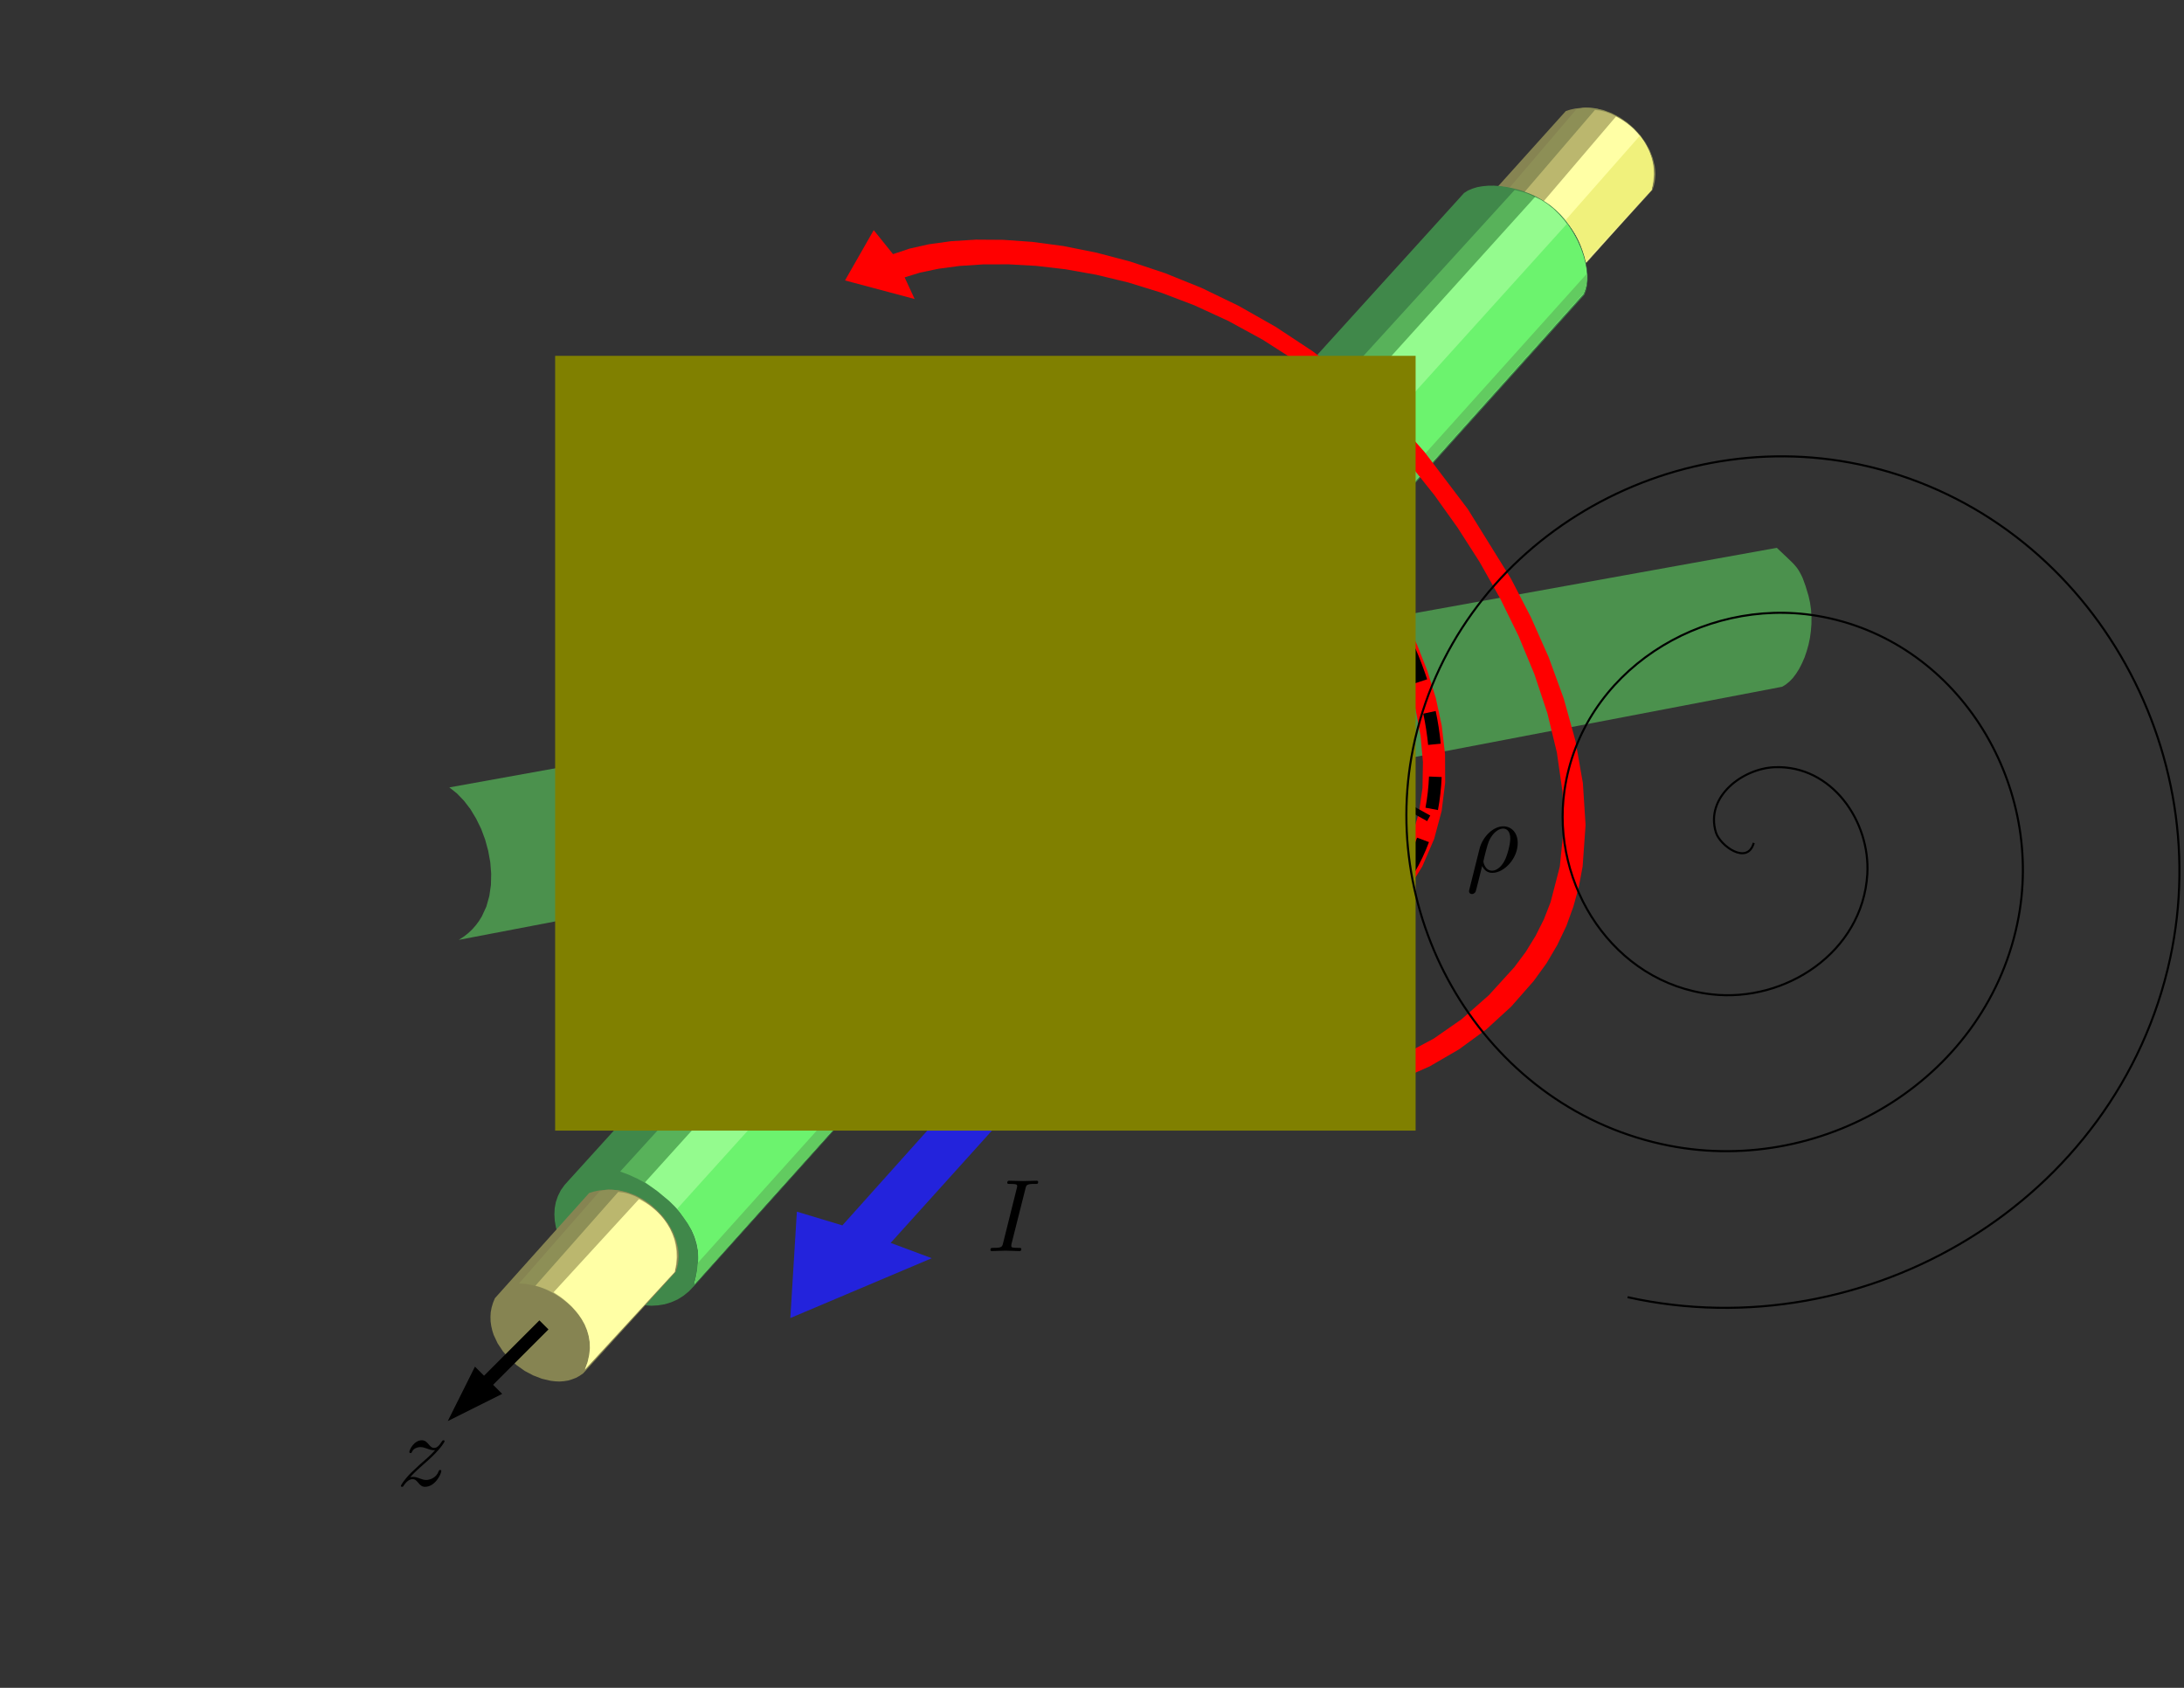 <?xml version="1.0" encoding="UTF-8" standalone="no"?>
<!-- Created with Inkscape (http://www.inkscape.org/) -->

<svg
   xmlns:ns0="http://www.iki.fi/pav/software/textext/"
   xmlns:dc="http://purl.org/dc/elements/1.1/"
   xmlns:cc="http://creativecommons.org/ns#"
   xmlns:rdf="http://www.w3.org/1999/02/22-rdf-syntax-ns#"
   xmlns:svg="http://www.w3.org/2000/svg"
   xmlns="http://www.w3.org/2000/svg"
   xmlns:sodipodi="http://sodipodi.sourceforge.net/DTD/sodipodi-0.dtd"
   xmlns:inkscape="http://www.inkscape.org/namespaces/inkscape"
   width="792pt"
   height="612pt"
   id="svg3903"
   version="1.1"
   inkscape:version="0.91 r"
   sodipodi:docname="fig-B-conductor-recto-01.svg">
  <rect width="100%" height="100%" fill="#333333" stroke="none"/>
  <sodipodi:namedview
     inkscape:document-units="in"
     pagecolor="#ffffff"
     bordercolor="#666666"
     borderopacity="1.0"
     inkscape:pageopacity="0.0"
     inkscape:pageshadow="2"
     inkscape:zoom="0.81960784"
     inkscape:cx="671.56682"
     inkscape:cy="382.5"
     inkscape:current-layer="layer1"
     id="namedview3907"
     showgrid="false"
     inkscape:window-width="1024"
     inkscape:window-height="716"
     inkscape:window-x="0"
     inkscape:window-y="0"
     inkscape:window-maximized="1" />
  <defs
     id="defs3905" />
  <g
     id="layer1"
     inkscape:groupmode="layer"
     inkscape:label="Layer 1">
    <g
       transform="matrix(0.031,0,0,0.031,46.002,45.333)"
       class="Group"
       id="g130"
       style="visibility:visible">
      <g
         class="Group"
         id="g132">
        <g
           class="Group"
           id="g134">
          <g
             class="Drawing"
             id="g136">
            <g
               id="g138">
              <g
                 style="fill:#ff0000;stroke:none"
                 id="g140">
                <path
                   inkscape:connector-curvature="0"
                   d="m 10474,10681 308,-70 196,296 289,412 323,421 154,181 141,141 -189,210 -162,-155 -165,-182 -164,-201 -160,-215 -571,-838 z"
                   id="path142" />
              </g>
              <g
                 style="fill:none;stroke:none"
                 id="g144">
                <rect
                   x="10474"
                   y="10611"
                   width="1413"
                   height="1662"
                   id="rect146" />
              </g>
            </g>
          </g>
        </g>
      </g>
    </g>
    <g
       transform="matrix(0.031,0,0,0.031,46.002,45.333)"
       class="Group"
       id="g148"
       style="visibility:visible">
      <g
         class="Group"
         id="g150">
        <g
           class="Group"
           id="g152">
          <g
             class="Drawing"
             id="g154">
            <g
               id="g156">
              <g
                 style="fill:#ff0000;stroke:none"
                 id="g158">
                <path
                   inkscape:connector-curvature="0"
                   d="m 12262,10167 308,-70 151,224 178,245 174,220 78,87 66,65 -189,210 -82,-75 -84,-87 -88,-101 -90,-115 -198,-272 -224,-331 z"
                   id="path160" />
              </g>
              <g
                 style="fill:none;stroke:none"
                 id="g162">
                <rect
                   x="12262"
                   y="10097"
                   width="956"
                   height="1052"
                   id="rect164" />
              </g>
            </g>
          </g>
        </g>
      </g>
    </g>
    <g
       transform="matrix(0.031,0,0,0.031,46.002,45.333)"
       class="Group"
       id="g166"
       style="visibility:visible">
      <g
         class="Group"
         id="g168">
        <g
           class="Group"
           id="g170">
          <g
             class="Drawing"
             id="g172">
            <g
               id="g174">
              <g
                 style="fill:#2323dc;stroke:none"
                 id="g176">
                <path
                   inkscape:connector-curvature="0"
                   d="m 14160,14852 -2505,2796 -710,-214 -102,1659 2206,-933 -641,-239 2513,-2786 -761,-283 z"
                   id="path178" />
              </g>
              <g
                 style="fill:none;stroke:none"
                 id="g180">
                <rect
                   x="10843"
                   y="14852"
                   width="4079"
                   height="4242"
                   id="rect182" />
              </g>
            </g>
          </g>
        </g>
      </g>
    </g>
    <g
       transform="matrix(0.031,0,0,0.031,46.002,45.333)"
       class="Group"
       id="g184"
       style="visibility:visible">
      <g
         class="Group"
         id="g186">
        <g
           class="Group"
           id="g188">
          <g
             class="Drawing"
             id="g190">
            <g
               id="g192">
              <g
                 style="fill:#868452;stroke:none"
                 id="g194">
                <path
                   inkscape:connector-curvature="0"
                   d="m 22939,269 -1056,1173 121,18 120,26 117,34 115,43 111,51 106,58 102,66 96,74 89,79 83,88 74,93 66,101 58,106 47,114 38,119 25,125 1039,-1137 20,-59 14,-62 8,-62 4,-62 -3,-64 -8,-64 -30,-125 -49,-125 -66,-119 -81,-112 -94,-104 -107,-93 -118,-81 -126,-66 -134,-49 -140,-29 -145,-9 -148,15 -74,16 -74,23 z"
                   id="path196" />
              </g>
              <g
                 style="fill:none;stroke:none"
                 id="g198">
                <rect
                   x="21883"
                   y="215"
                   width="2454"
                   height="2423"
                   id="rect200" />
              </g>
            </g>
          </g>
        </g>
      </g>
    </g>
    <g
       transform="matrix(0.031,0,0,0.031,46.002,45.333)"
       class="Group"
       id="g202"
       style="visibility:visible">
      <g
         class="Group"
         id="g204">
        <g
           class="Group"
           id="g206">
          <g
             class="Drawing"
             id="g208">
            <g
               id="g210">
              <g
                 style="fill:#8d8f56;stroke:none"
                 id="g212">
                <path
                   inkscape:connector-curvature="0"
                   d="m 22060,1465 91,13 94,24 96,35 96,46 97,55 95,63 92,71 88,78 84,84 78,89 71,94 64,97 54,101 44,102 32,105 20,104 1017,-1126 22,-67 15,-67 10,-67 4,-66 -4,-66 -9,-65 -33,-125 -51,-121 -67,-114 -81,-106 -93,-97 -103,-87 -109,-76 -114,-61 -117,-48 -116,-33 -114,-15 -55,-1 -54,3 -52,9 -50,14 -1042,1221 z"
                   id="path214" />
              </g>
              <g
                 style="fill:none;stroke:none"
                 id="g216">
                <rect
                   x="22060"
                   y="218"
                   width="2265"
                   height="2409"
                   id="rect218" />
              </g>
            </g>
          </g>
        </g>
      </g>
    </g>
    <g
       transform="matrix(0.031,0,0,0.031,46.002,45.333)"
       class="Group"
       id="g220"
       style="visibility:visible">
      <g
         class="Group"
         id="g222">
        <g
           class="Group"
           id="g224">
          <g
             class="Drawing"
             id="g226">
            <g
               id="g228">
              <g
                 style="fill:#bbb76e;stroke:none"
                 id="g230">
                <path
                   inkscape:connector-curvature="0"
                   d="m 22295,1531 71,23 77,34 79,44 82,52 82,59 81,66 80,72 76,77 71,81 66,83 59,86 50,88 39,87 29,87 17,87 3,42 -1,42 1018,-1141 30,-125 10,-122 -8,-118 -23,-113 -38,-109 -50,-102 -61,-97 -70,-88 -77,-81 -83,-72 -86,-64 -88,-53 -88,-43 -87,-32 -83,-20 -79,-9 -1098,1279 z"
                   id="path232" />
              </g>
              <g
                 style="fill:none;stroke:none"
                 id="g234">
                <rect
                   x="22295"
                   y="252"
                   width="2020"
                   height="2390"
                   id="rect236" />
              </g>
            </g>
          </g>
        </g>
      </g>
    </g>
    <g
       transform="matrix(0.031,0,0,0.031,46.002,45.333)"
       class="Group"
       id="g238"
       style="visibility:visible">
      <g
         class="Group"
         id="g240">
        <g
           class="Group"
           id="g242">
          <g
             class="Drawing"
             id="g244">
            <g
               id="g246">
              <g
                 style="fill:#ffffa5;stroke:none"
                 id="g248">
                <path
                   inkscape:connector-curvature="0"
                   d="m 22586,1685 99,67 103,83 102,100 98,113 46,63 43,66 39,68 37,72 33,75 26,76 22,81 17,82 1024,-1131 20,-114 9,-109 -2,-102 -13,-98 -21,-92 -30,-86 -37,-79 -43,-75 -48,-69 -52,-63 -54,-57 -56,-52 -59,-46 -57,-40 -57,-34 -54,-29 -1135,1330 z"
                   id="path250" />
              </g>
              <g
                 style="fill:none;stroke:none"
                 id="g252">
                <rect
                   x="22586"
                   y="354"
                   width="1719"
                   height="2278"
                   id="rect254" />
              </g>
            </g>
          </g>
        </g>
      </g>
    </g>
    <g
       transform="matrix(0.031,0,0,0.031,46.002,45.333)"
       class="Group"
       id="g256"
       style="visibility:visible">
      <g
         class="Group"
         id="g258">
        <g
           class="Group"
           id="g260">
          <g
             class="Drawing"
             id="g262">
            <g
               id="g264">
              <g
                 style="fill:#f0f17c;stroke:none"
                 id="g266">
                <path
                   inkscape:connector-curvature="0"
                   d="m 22934,1971 57,74 51,75 46,75 41,79 35,81 30,84 28,88 25,94 1028,-1120 15,-70 11,-67 6,-63 3,-59 -2,-58 -5,-55 -8,-52 -12,-50 -15,-50 -17,-47 -21,-46 -23,-47 -53,-91 -60,-92 -1160,1317 z"
                   id="path268" />
              </g>
              <g
                 style="fill:none;stroke:none"
                 id="g270">
                <rect
                   x="22934"
                   y="654"
                   width="1377"
                   height="1968"
                   id="rect272" />
              </g>
            </g>
          </g>
        </g>
      </g>
    </g>
    <g
       transform="matrix(0.031,0,0,0.031,46.002,45.333)"
       class="Group"
       id="g274"
       style="visibility:visible">
      <g
         class="Group"
         id="g276">
        <g
           class="Group"
           id="g278">
          <g
             class="Drawing"
             id="g280">
            <g
               id="g282">
              <g
                 style="fill:#40884a;stroke:none"
                 id="g284">
                <path
                   inkscape:connector-curvature="0"
                   d="m 7324,17015 14028,-15468 61,-39 70,-29 75,-23 81,-14 85,-8 88,-1 93,6 92,12 95,18 94,25 93,28 91,35 88,39 84,44 80,48 75,52 82,69 79,77 72,83 66,88 60,91 53,95 47,97 39,98 32,97 24,97 17,95 9,91 1,88 -7,82 -17,77 -26,69 -13882,15454 -83,87 -88,72 -92,57 -98,43 -100,31 -103,17 -105,6 -108,-7 -107,-17 -107,-27 -213,-81 -205,-113 -191,-142 -175,-163 -149,-181 -121,-193 -48,-100 -38,-99 -28,-101 -18,-100 -6,-100 5,-98 18,-96 32,-92 45,-91 61,-85 z"
                   id="path286" />
              </g>
              <g
                 style="fill:none;stroke:none"
                 id="g288">
                <rect
                   x="7163"
                   y="1433"
                   width="16116"
                   height="17469"
                   id="rect290" />
              </g>
            </g>
          </g>
        </g>
      </g>
    </g>
    <g
       transform="matrix(0.025,0.019,-0.019,0.025,340.667,-186.988)"
       class="Group"
       id="g292"
       style="visibility:visible">
      <g
         class="Group"
         id="g294">
        <g
           class="Group"
           id="g296">
          <g
             class="Drawing"
             id="g298">
            <g
               id="g300">
              <g
                 style="fill:#4b914d;stroke:none"
                 id="g302">
                <path
                   inkscape:connector-curvature="0"
                   d="m 7810,16771 14042,-15305 251,27 95,12 42,8 43,10 40,13 41,17 44,20 47,25 104,67 128,93 82,69 78,77 72,83 66,88 59,92 53,93 46,97 38,97 32,95 23,95 17,92 8,89 1,83 -9,78 -17,71 -12,32 -13,31 -13865,15432 31,-86 22,-84 14,-84 6,-83 -1,-83 -8,-83 -36,-162 -62,-157 -83,-150 -102,-141 -118,-132 -132,-121 -142,-109 -150,-95 -156,-78 -158,-63 -158,-43 -154,-24 -149,-3 z"
                   id="path304" />
              </g>
              <g
                 style="fill:none;stroke:none"
                 id="g306">
                <rect
                   x="7810"
                   y="1466"
                   width="15454"
                   height="17087"
                   id="rect308" />
              </g>
            </g>
          </g>
        </g>
      </g>
    </g>
    <g
       transform="matrix(0.031,0,0,0.031,46.002,45.333)"
       class="Group"
       id="g310"
       style="visibility:visible">
      <g
         class="Group"
         id="g312">
        <g
           class="Group"
           id="g314">
          <g
             class="Drawing"
             id="g316">
            <g
               id="g318">
              <g
                 style="fill:#58b25a;stroke:none"
                 id="g320">
                <path
                   inkscape:connector-curvature="0"
                   d="m 8189,16808 13952,-15308 120,31 55,18 58,22 62,30 70,39 83,52 98,66 86,66 79,75 73,80 66,88 60,90 52,95 45,96 39,98 31,97 23,95 15,94 8,89 0,85 -10,79 -17,72 -12,32 -14,31 -13864,15442 45,-149 23,-145 1,-144 -18,-138 -38,-135 -53,-130 -69,-124 -83,-119 -94,-112 -105,-105 -114,-98 -122,-89 -127,-81 -133,-72 -135,-62 -136,-51 z"
                   id="path322" />
              </g>
              <g
                 style="fill:none;stroke:none"
                 id="g324">
                <rect
                   x="8189"
                   y="1500"
                   width="15076"
                   height="17063"
                   id="rect326" />
              </g>
            </g>
          </g>
        </g>
      </g>
    </g>
    <g
       transform="matrix(0.031,0,0,0.031,46.002,45.333)"
       class="Group"
       id="g328"
       style="visibility:visible">
      <g
         class="Group"
         id="g330">
        <g
           class="Group"
           id="g332">
          <g
             class="Drawing"
             id="g334">
            <g
               id="g336">
              <g
                 style="fill:#94fb8e;stroke:none"
                 id="g338">
                <path
                   inkscape:connector-curvature="0"
                   d="m 8577,16976 13882,-15367 98,48 96,63 93,74 86,85 82,94 74,101 68,107 60,110 50,113 41,114 31,113 20,109 9,106 -6,99 -6,48 -12,45 -14,42 -18,41 -13864,15441 38,-138 21,-131 7,-126 -8,-120 -22,-115 -33,-108 -45,-105 -54,-99 -64,-95 -72,-91 -79,-86 -84,-82 -183,-152 -192,-138 z"
                   id="path340" />
              </g>
              <g
                 style="fill:none;stroke:none"
                 id="g342">
                <rect
                   x="8577"
                   y="1609"
                   width="14691"
                   height="16954"
                   id="rect344" />
              </g>
            </g>
          </g>
        </g>
      </g>
    </g>
    <g
       transform="matrix(0.031,0,0,0.031,46.002,45.333)"
       class="Group"
       id="g346"
       style="visibility:visible">
      <g
         class="Group"
         id="g348">
        <g
           class="Group"
           id="g350">
          <g
             class="Drawing"
             id="g352">
            <g
               id="g354">
              <g
                 style="fill:#6cf36e;stroke:none"
                 id="g356">
                <path
                   inkscape:connector-curvature="0"
                   d="m 9081,17386 13876,-15359 77,119 70,127 62,132 26,70 23,69 18,71 14,71 9,71 5,73 -3,72 -8,73 -15,72 -23,73 -13865,15442 27,-121 20,-111 10,-100 4,-91 -3,-83 -8,-77 -15,-69 -20,-65 -25,-61 -29,-58 -66,-110 -161,-230 z"
                   id="path358" />
              </g>
              <g
                 style="fill:none;stroke:none"
                 id="g360">
                <rect
                   x="9081"
                   y="2027"
                   width="14181"
                   height="16536"
                   id="rect362" />
              </g>
            </g>
          </g>
        </g>
      </g>
    </g>
    <g
       transform="matrix(0.031,0,0,0.031,46.002,45.333)"
       class="Group"
       id="g364"
       style="visibility:visible">
      <g
         class="Group"
         id="g366">
        <g
           class="Group"
           id="g368">
          <g
             class="Drawing"
             id="g370">
            <g
               id="g372">
              <g
                 style="fill:#62cb60;stroke:none"
                 id="g374">
                <path
                   inkscape:connector-curvature="0"
                   d="m 9401,18232 13864,-15424 3,39 1,36 -2,36 -5,34 -7,35 -10,36 -26,83 -13869,15456 29,-118 7,-43 5,-35 10,-135 z"
                   id="path376" />
              </g>
              <g
                 style="fill:none;stroke:none"
                 id="g378">
                <rect
                   x="9350"
                   y="2807"
                   width="13920"
                   height="15757"
                   id="rect380" />
              </g>
            </g>
          </g>
        </g>
      </g>
    </g>
    <g
       transform="matrix(0.031,0,0,0.031,46.002,45.333)"
       class="Group"
       id="g382"
       style="visibility:visible">
      <g
         class="Group"
         id="g384">
        <g
           class="Drawing"
           id="g386">
          <g
             id="g388">
            <g
               style="fill:#ff0000;stroke:none"
               id="g390">
              <path
                 inkscape:connector-curvature="0"
                 d="m 16143,11018 205,104 287,86 143,33 142,24 142,14 140,3 138,-11 138,-23 138,-40 136,-57 134,-74 132,-95 132,-114 130,-139 61,-77 53,-82 46,-87 39,-91 58,-193 31,-205 6,-216 -17,-223 -40,-228 -61,-228 -79,-229 -99,-224 -116,-218 -131,-209 -145,-197 -160,-182 -170,-165 -181,-144 -357,-240 -334,-188 -158,-75 -153,-63 -149,-52 -144,-40 -143,-30 -138,-19 -136,-10 -133,0 -132,9 -131,19 -129,26 -129,35 156,338 -1086,-290 448,-784 301,374 143,-43 150,-31 157,-18 164,-6 171,9 175,21 182,35 185,50 190,63 193,76 196,93 198,106 200,120 202,136 403,318 194,182 179,195 163,207 146,216 129,224 109,229 92,235 71,236 51,237 29,236 8,232 -17,228 -39,220 -65,211 -89,200 -116,188 -115,139 -131,121 -145,102 -158,85 -168,68 -175,51 -183,36 -187,21 -189,8 -190,-8 -189,-20 -185,-33 -179,-45 -172,-55 -163,-67 -128,-84 218,-247 z"
                 id="path392" />
            </g>
            <g
               style="fill:none;stroke:none"
               id="g394">
              <rect
                 x="14079"
                 y="6167"
                 width="4830"
                 height="5411"
                 id="rect396" />
            </g>
          </g>
        </g>
      </g>
    </g>
    <g
       transform="matrix(0.031,0,0,0.031,46.002,45.333)"
       class="Group"
       id="g398"
       style="visibility:visible">
      <g
         class="Group"
         id="g400">
        <g
           class="Group"
           id="g402">
          <g
             class="Drawing"
             id="g404">
            <g
               id="g406">
              <g
                 style="fill:#ff0000;stroke:none"
                 id="g408">
                <path
                   inkscape:connector-curvature="0"
                   d="m 14899,12405 593,311 340,150 346,130 352,111 354,86 356,62 353,33 351,2 345,-30 338,-66 329,-104 318,-144 304,-186 289,-231 272,-279 123,-155 107,-164 91,-170 76,-176 111,-371 56,-389 7,-402 -37,-413 -79,-415 -115,-416 -148,-410 -174,-401 -199,-386 -218,-365 -231,-343 -244,-312 -250,-279 -252,-240 -341,-283 -344,-255 -345,-227 -344,-202 -342,-177 -340,-151 -334,-126 -329,-102 -321,-79 -311,-56 -301,-34 -289,-12 -277,10 -260,30 -244,50 -227,71 156,338 -1086,-290 448,-784 301,374 246,-81 272,-54 297,-27 316,-3 336,24 350,50 363,75 372,103 377,128 381,154 381,181 377,206 373,233 363,259 351,285 337,311 207,218 220,255 451,614 219,350 206,374 188,394 163,413 132,424 93,434 51,441 2,443 -55,442 -117,437 -185,429 -259,417 -240,281 -277,238 -309,196 -337,158 -360,118 -379,82 -394,46 -403,13 -409,-22 -412,-52 -407,-83 -400,-112 -386,-138 -371,-165 -350,-190 -312,-204 204,-228 z"
                   id="path410" />
              </g>
              <g
                 style="fill:none;stroke:none"
                 id="g412">
                <rect
                   x="12884"
                   y="4164"
                   width="8174"
                   height="9436"
                   id="rect414" />
              </g>
            </g>
          </g>
        </g>
      </g>
    </g>
    <g
       transform="matrix(0.031,0,0,0.031,46.002,45.333)"
       class="Group"
       id="g416"
       style="visibility:visible">
      <g
         class="Group"
         id="g418">
        <g
           class="Group"
           id="g420">
          <g
             class="Drawing"
             id="g422">
            <g
               id="g424">
              <g
                 style="fill:#ff0000;stroke:none"
                 id="g426">
                <path
                   inkscape:connector-curvature="0"
                   d="m 13695,13748 1197,642 611,283 600,240 589,191 577,142 564,92 549,40 534,-15 518,-69 500,-126 482,-186 461,-246 441,-307 420,-371 397,-436 179,-240 153,-249 130,-259 104,-267 144,-555 58,-578 -17,-595 -87,-606 -148,-612 -202,-608 -249,-600 -287,-585 -318,-564 -344,-537 -359,-503 -369,-463 -370,-417 -364,-364 -520,-450 -529,-396 -532,-340 -533,-291 -530,-244 -523,-199 -511,-158 -498,-120 -478,-85 -457,-53 -430,-24 -399,1 -367,24 -328,44 -287,60 -241,74 156,338 -1086,-290 448,-784 301,374 257,-86 303,-68 347,-48 387,-24 424,3 456,32 485,65 510,102 532,140 548,183 564,228 573,277 579,328 582,384 582,441 576,502 276,277 310,351 674,889 674,1087 310,599 278,626 235,645 182,656 116,660 42,656 -46,645 -59,316 -85,309 -110,303 -141,296 -169,287 -201,277 -350,398 -388,355 -424,310 -456,265 -487,216 -516,165 -544,113 -568,57 -592,2 -612,-59 -633,-120 -648,-184 -664,-249 -679,-318 -688,-387 -693,-436 201,-219 z"
                   id="path428" />
              </g>
              <g
                 style="fill:none;stroke:none"
                 id="g430">
                <rect
                   x="11696"
                   y="2127"
                   width="11552"
                   height="13594"
                   id="rect432" />
              </g>
            </g>
          </g>
        </g>
      </g>
    </g>
    <g
       transform="matrix(0.031,0,0,0.031,46.002,45.333)"
       class="Group"
       id="g434"
       style="visibility:visible">
      <g
         class="Group"
         id="g436">
        <g
           class="Group"
           id="g438">
          <g
             class="Drawing"
             id="g440">
            <g
               id="g442">
              <g
                 style="fill:#868452;stroke:none"
                 id="g444">
                <path
                   inkscape:connector-curvature="0"
                   d="m 7705,17143 -1470,1641 -30,73 -21,72 -14,73 -4,73 2,71 10,71 16,70 22,69 62,132 83,125 99,113 114,102 125,89 132,70 138,53 138,32 69,8 68,3 66,-5 66,-10 62,-19 61,-23 58,-32 55,-38 1444,-1582 20,-59 14,-62 9,-62 3,-62 -2,-64 -9,-64 -29,-125 -49,-125 -66,-119 -81,-112 -95,-104 -106,-93 -118,-81 -126,-66 -134,-49 -141,-29 -144,-9 -148,15 -74,16 -75,23 z"
                   id="path446" />
              </g>
              <g
                 style="fill:none;stroke:none"
                 id="g448">
                <rect
                   x="6166"
                   y="17089"
                   width="2937"
                   height="2996"
                   id="rect450" />
              </g>
            </g>
          </g>
        </g>
      </g>
    </g>
    <g
       transform="matrix(0.031,0,0,0.031,46.002,45.333)"
       class="Group"
       id="g452"
       style="visibility:visible">
      <g
         class="Group"
         id="g454">
        <g
           class="Group"
           id="g456">
          <g
             class="Drawing"
             id="g458">
            <g
               id="g460">
              <g
                 style="fill:#8d8f56;stroke:none"
                 id="g462">
                <path
                   inkscape:connector-curvature="0"
                   d="m 6611,18554 101,6 107,20 111,32 110,44 111,54 106,66 101,75 93,85 83,95 70,102 55,110 38,118 13,62 8,64 1,65 -5,66 -9,68 -16,69 -52,142 1402,-1523 22,-67 15,-67 10,-67 3,-66 -3,-66 -9,-65 -33,-125 -51,-121 -67,-114 -82,-106 -92,-97 -103,-87 -110,-76 -113,-61 -117,-48 -116,-33 -114,-15 -55,-1 -54,3 -53,9 -50,14 -1256,1436 z"
                   id="path464" />
              </g>
              <g
                 style="fill:none;stroke:none"
                 id="g466">
                <rect
                   x="6611"
                   y="17091"
                   width="2479"
                   height="2807"
                   id="rect468" />
              </g>
            </g>
          </g>
        </g>
      </g>
    </g>
    <g
       transform="matrix(0.031,0,0,0.031,46.002,45.333)"
       class="Group"
       id="g470"
       style="visibility:visible">
      <g
         class="Group"
         id="g472">
        <g
           class="Group"
           id="g474">
          <g
             class="Drawing"
             id="g476">
            <g
               id="g478">
              <g
                 style="fill:#bbb76e;stroke:none"
                 id="g480">
                <path
                   inkscape:connector-curvature="0"
                   d="m 6867,18589 74,21 80,30 84,40 87,49 85,57 84,66 80,75 74,82 65,88 56,95 42,104 29,108 13,115 -7,121 -26,125 -49,132 1402,-1523 30,-125 10,-122 -8,-118 -24,-113 -38,-109 -50,-102 -61,-97 -70,-88 -76,-81 -83,-72 -86,-64 -88,-53 -89,-43 -87,-32 -83,-20 -78,-9 -1292,1463 z"
                   id="path482" />
              </g>
              <g
                 style="fill:none;stroke:none"
                 id="g484">
                <rect
                   x="6867"
                   y="17125"
                   width="2214"
                   height="2773"
                   id="rect486" />
              </g>
            </g>
          </g>
        </g>
      </g>
    </g>
    <g
       transform="matrix(0.031,0,0,0.031,46.002,45.333)"
       class="Group"
       id="g488"
       style="visibility:visible">
      <g
         class="Group"
         id="g490">
        <g
           class="Group"
           id="g492">
          <g
             class="Drawing"
             id="g494">
            <g
               id="g496">
              <g
                 style="fill:#ffffa5;stroke:none"
                 id="g498">
                <path
                   inkscape:connector-curvature="0"
                   d="m 7150,18691 105,70 59,45 58,50 60,55 57,63 54,67 49,73 44,80 35,84 26,90 16,95 4,101 -11,105 -25,112 -42,116 1402,-1523 20,-113 9,-109 -3,-103 -13,-97 -21,-90 -31,-85 -37,-80 -43,-73 -48,-68 -52,-63 -55,-56 -58,-51 -57,-46 -58,-39 -57,-34 -54,-29 -1333,1453 z"
                   id="path500" />
              </g>
              <g
                 style="fill:none;stroke:none"
                 id="g502">
                <rect
                   x="7150"
                   y="17238"
                   width="1921"
                   height="2660"
                   id="rect504" />
              </g>
            </g>
          </g>
        </g>
      </g>
    </g>
    <g
       transform="matrix(0.031,0,0,0.031,46.002,45.333)"
       class="Drawing"
       id="g542"
       style="visibility:visible">
      <g
         id="g544">
        <g
           style="fill:none;stroke:#000000;stroke-width:100;stroke-linejoin:round"
           id="g546">
          <path
             inkscape:connector-curvature="0"
             style="fill:none"
             d="m 16300,8800 4500,2500"
             id="path548" />
        </g>
      </g>
    </g>
    <g
       transform="matrix(0.031,0,0,0.031,46.002,45.333)"
       class="Drawing"
       id="g562"
       style="visibility:visible">
      <g
         transform="matrix(0.989,0,0,0.993,220.366,97.315)"
         id="g564">
        <g
           style="fill:none;stroke:#000000;stroke-width:200;stroke-linejoin:round"
           id="g566">
          <path
             inkscape:connector-curvature="0"
             style="fill:none"
             d="m 18557,6098 c 48,41 95,82 142,124 130,116 254,234 372,354"
             id="path568" />
          <path
             inkscape:connector-curvature="0"
             style="fill:none"
             d="m 19415,6947 c 113,130 219,262 320,396"
             id="path570" />
          <path
             inkscape:connector-curvature="0"
             style="fill:none"
             d="m 20027,7760 c 93,144 178,289 257,434"
             id="path572" />
          <path
             inkscape:connector-curvature="0"
             style="fill:none"
             d="m 20508,8654 c 69,159 129,317 181,475"
             id="path574" />
          <path
             inkscape:connector-curvature="0"
             style="fill:none"
             d="m 20821,9617 c 36,169 62,337 78,502"
             id="path576" />
          <path
             inkscape:connector-curvature="0"
             style="fill:none"
             d="m 20913,10629 c -7,171 -26,340 -57,504"
             id="path578" />
          <path
             inkscape:connector-curvature="0"
             style="fill:none"
             d="m 20719,11620 c -59,159 -132,312 -218,458"
             id="path580" />
          <path
             inkscape:connector-curvature="0"
             style="fill:none"
             d="m 20204,12491 c -11,11 -21,23 -31,35 -105,117 -217,224 -337,320"
             id="path582" />
          <path
             inkscape:connector-curvature="0"
             style="fill:none"
             d="m 19415,13127 c -147,81 -302,149 -463,204"
             id="path584" />
          <path
             inkscape:connector-curvature="0"
             style="fill:none"
             d="m 18460,13459 c -165,29 -334,47 -507,55"
             id="path586" />
          <path
             inkscape:connector-curvature="0"
             style="fill:none"
             d="m 17448,13503 c -165,-13 -333,-35 -503,-67"
             id="path588" />
          <path
             inkscape:connector-curvature="0"
             style="fill:none"
             d="m 16449,13317 c -160,-46 -320,-100 -481,-162"
             id="path590" />
          <path
             inkscape:connector-curvature="0"
             style="fill:none"
             d="m 15504,12954 c -152,-73 -302,-152 -453,-239"
             id="path592" />
          <path
             inkscape:connector-curvature="0"
             style="fill:none"
             d="m 14621,12448 c -138,-93 -276,-192 -412,-296"
             id="path594" />
          <path
             inkscape:connector-curvature="0"
             style="fill:none"
             d="m 13814,11828 c -23,-21 -47,-42 -71,-63 -105,-95 -207,-191 -306,-288"
             id="path596" />
          <path
             inkscape:connector-curvature="0"
             style="fill:none"
             d="m 13090,11111 c -115,-130 -224,-261 -327,-394"
             id="path598" />
          <path
             inkscape:connector-curvature="0"
             style="fill:none"
             d="m 12467,10305 c -95,-143 -183,-287 -264,-431"
             id="path600" />
          <path
             inkscape:connector-curvature="0"
             style="fill:none"
             d="m 11972,9417 c -71,-157 -134,-314 -188,-471"
             id="path602" />
          <path
             inkscape:connector-curvature="0"
             style="fill:none"
             d="m 11643,8462 c -40,-170 -70,-338 -89,-504"
             id="path604" />
          <path
             inkscape:connector-curvature="0"
             style="fill:none"
             d="m 11527,7451 c 3,-172 17,-341 44,-505"
             id="path606" />
          <path
             inkscape:connector-curvature="0"
             style="fill:none"
             d="m 11693,6454 c 54,-161 122,-316 204,-465"
             id="path608" />
          <path
             inkscape:connector-curvature="0"
             style="fill:none"
             d="m 12179,5568 c 30,-36 60,-72 92,-107 83,-94 172,-181 265,-261"
             id="path610" />
          <path
             inkscape:connector-curvature="0"
             style="fill:none"
             d="m 12947,4906 c 145,-86 298,-159 457,-219"
             id="path612" />
          <path
             inkscape:connector-curvature="0"
             style="fill:none"
             d="m 13893,4546 c 163,-34 331,-57 503,-68"
             id="path614" />
          <path
             inkscape:connector-curvature="0"
             style="fill:none"
             d="m 14902,4477 c 166,10 334,29 505,58"
             id="path616" />
          <path
             inkscape:connector-curvature="0"
             style="fill:none"
             d="m 15906,4645 c 160,44 320,95 481,154"
             id="path618" />
          <path
             inkscape:connector-curvature="0"
             style="fill:none"
             d="m 16856,4994 c 152,71 305,148 457,233"
             id="path620" />
          <path
             inkscape:connector-curvature="0"
             style="fill:none"
             d="m 17743,5488 c 141,91 280,189 418,292"
             id="path622" />
        </g>
        <g
           style="fill:none;stroke:none"
           id="g624">
          <rect
             x="14747"
             y="2690"
             width="10601"
             height="7437"
             id="rect626" />
        </g>
      </g>
    </g>
    <g
       transform="matrix(0.031,0,0,0.031,46.002,45.333)"
       class="Drawing"
       id="g628"
       style="visibility:visible">
      <g
         id="g630">
        <g
           style="fill:none;stroke:#000000;stroke-width:200;stroke-linejoin:round"
           id="g632">
          <path
             inkscape:connector-curvature="0"
             style="fill:none"
             d="m 7000,19200 -991,991"
             id="path634" />
        </g>
        <g
           style="fill:#000000;stroke:none"
           id="g636">
          <path
             inkscape:connector-curvature="0"
             d="m 5500,20700 849,-424 -425,-425 -424,849 z"
             id="path638" />
        </g>
      </g>
    </g>
    <g
       ns0:preamble=""
       ns0:text="$\\vec{B}$"
       word-spacing="normal"
       letter-spacing="normal"
       font-size-adjust="none"
       font-stretch="normal"
       font-weight="normal"
       font-variant="normal"
       font-style="normal"
       stroke-miterlimit="10.433"
       xml:space="preserve"
       transform="matrix(5,0,0,-5,-765.742,3815.885)"
       id="content"
       style="font-style:normal;font-variant:normal;font-weight:normal;font-stretch:normal;letter-spacing:normal;word-spacing:normal;text-anchor:start;fill:none;stroke:#000000;stroke-linecap:butt;stroke-linejoin:miter;stroke-miterlimit:10.433;stroke-opacity:1;stroke-dasharray:none;stroke-dashoffset:0"><path
         id="path6147"
         d="m 230.39,715.57 -0.02,-0.02 -0.01,-0.01 -0.02,-0.02 -0.01,-0.01 -0.02,-0.02 -0.02,-0.01 -0.02,-0.02 -0.02,-0.02 -0.01,-0.01 -0.02,-0.02 -0.04,-0.04 -0.04,-0.04 -0.04,-0.04 -0.02,-0.02 -0.02,-0.02 -0.01,-0.02 -0.02,-0.02 -0.02,-0.02 -0.01,-0.02 -0.02,-0.02 -0.01,-0.02 -0.01,-0.02 -0.01,-0.02 -0.01,-0.02 -0.01,-0.02 0,-0.02 -0.01,-0.02 0,-0.02 0,-0.01 c 0,-0.1 0.1,-0.2 0.2,-0.2 0.09,0 0.14,0.07 0.19,0.13 0.12,0.15 0.35,0.43 0.79,0.64 0.06,0.04 0.16,0.09 0.16,0.21 0,0.1 -0.07,0.15 -0.14,0.2 -0.22,0.15 -0.32,0.33 -0.4,0.57 -0.02,0.09 -0.06,0.22 -0.2,0.22 -0.14,0 -0.2,-0.13 -0.2,-0.21 0,-0.05 0.08,-0.37 0.24,-0.58 h -3.36 c -0.17,0 -0.35,0 -0.35,-0.2 0,-0.19 0.18,-0.19 0.35,-0.19 z"
         inkscape:connector-curvature="0"
         style="fill:#000000;stroke-width:0" /><path
         id="path6149"
         d="m 225.03,707.9 -0.01,-0.03 -0.01,-0.04 -0.01,-0.03 -0.01,-0.03 -0.01,-0.03 -0.01,-0.03 -0.01,-0.02 -0.01,-0.03 -0.01,-0.02 -0.01,-0.02 -0.01,-0.02 -0.02,-0.02 -0.01,-0.01 -0.02,-0.02 -0.02,-0.01 -0.02,-0.02 -0.02,-0.01 -0.03,-0.01 -0.02,-0.01 -0.03,-0.01 -0.04,-0.01 -0.01,0 -0.02,-0.01 -0.02,0 -0.02,0 -0.02,0 -0.02,-0.01 -0.02,0 -0.02,0 -0.03,0 -0.02,-0.01 -0.03,0 -0.02,0 -0.03,0 -0.03,0 -0.03,0 -0.03,0 -0.03,0 -0.03,0 -0.03,-0.01 -0.04,0 -0.03,0 -0.04,0 c -0.17,0 -0.27,0 -0.27,-0.2 0,-0.11 0.09,-0.11 0.27,-0.11 h 3.56 c 1.57,0 2.75,1.18 2.75,2.16 0,0.71 -0.58,1.29 -1.55,1.4 1.04,0.19 2.09,0.92 2.09,1.87 0,0.74 -0.66,1.37 -1.86,1.37 l -0.14,-0.31 c 0.88,0 1.09,-0.58 1.09,-1.02 0,-0.88 -0.86,-1.82 -2.07,-1.82 h -1.46 l -0.06,-0.22 h 1.89 c 0.95,0 1.14,-0.74 1.14,-1.17 0,-0.98 -0.88,-1.95 -2.06,-1.95 h -1.36 c -0.14,0 -0.16,0 -0.22,0.01 -0.1,0.01 -0.12,0.02 -0.12,0.1 0,0.03 0,0.05 0.05,0.23 l 0.68,2.78 0.06,0.22 0.62,2.47 c 0.09,0.34 0.11,0.37 0.54,0.37 h 1.28 l 0.14,0.31 h -3.35 c -0.19,0 -0.28,0 -0.28,-0.2 0,-0.11 0.09,-0.11 0.28,-0.11 0.01,0 0.2,0 0.37,-0.02 0.18,-0.02 0.27,-0.03 0.27,-0.16 0,-0.03 -0.01,-0.07 -0.04,-0.18 z"
         inkscape:connector-curvature="0"
         style="fill:#000000;stroke-width:0" /></g>    <g
       style="font-style:normal;font-variant:normal;font-weight:normal;font-stretch:normal;letter-spacing:normal;word-spacing:normal;text-anchor:start;fill:none;stroke:#000000;stroke-linecap:butt;stroke-linejoin:miter;stroke-miterlimit:10.433;stroke-opacity:1;stroke-dasharray:none;stroke-dashoffset:0"
       ns0:preamble=""
       ns0:text="$I$"
       text-anchor="start"
       word-spacing="normal"
       letter-spacing="normal"
       font-size-adjust="none"
       font-stretch="normal"
       font-weight="normal"
       font-variant="normal"
       font-style="normal"
       fill-opacity="1"
       fill-rule="evenodd"
       fill="none"
       stroke-opacity="1"
       stroke-dashoffset="0"
       stroke-dasharray="none"
       stroke-miterlimit="10.433"
       stroke-linejoin="miter"
       stroke-linecap="butt"
       stroke="black"
       xml:space="preserve"
       transform="matrix(5,0,0,-5,-639.976,4140.44)"
       id="g7675"><path
         id="path7677"
         fill="black"
         stroke-width="0"
         d="M227.16,713.16 L227.17,713.19 L227.18,713.22 L227.18,713.25 L227.19,713.28 L227.2,713.31 L227.21,713.33 L227.22,713.36 L227.23,713.38 L227.24,713.4 L227.25,713.42 L227.26,713.44 L227.28,713.46 L227.29,713.48 L227.31,713.49 L227.33,713.51 L227.35,713.52 L227.38,713.53 L227.4,713.54 L227.43,713.55 L227.46,713.56 L227.49,713.57 L227.51,713.58 L227.53,713.58 L227.54,713.58 L227.56,713.59 L227.58,713.59 L227.61,713.59 L227.63,713.6 L227.65,713.6 L227.67,713.6 L227.7,713.6 L227.72,713.6 L227.75,713.61 L227.78,713.61 L227.81,713.61 L227.83,713.61 L227.86,713.61 L227.9,713.61 L227.93,713.61 L227.96,713.61 L228,713.61 L228.03,713.61 L228.07,713.61 C228.31,713.61,228.39,713.61,228.39,713.8 C228.39,713.92,228.28,713.92,228.24,713.92 C227.95,713.92,227.21,713.89,226.92,713.89 C226.62,713.89,225.89,713.92,225.6,713.92 C225.52,713.92,225.4,713.92,225.4,713.72 C225.4,713.61,225.49,713.61,225.68,713.61 C226.09,713.61,226.36,713.61,226.36,713.42 C226.36,713.38,226.36,713.35,226.34,713.27 L225,707.9 C224.91,707.53,224.88,707.43,224.09,707.43 C223.86,707.43,223.77,707.43,223.77,707.23 C223.77,707.12,223.89,707.12,223.92,707.12 C224.21,707.12,224.94,707.16,225.23,707.16 C225.52,707.16,226.26,707.12,226.56,707.12 C226.64,707.12,226.76,707.12,226.76,707.31 C226.76,707.43,226.68,707.43,226.46,707.43 C226.28,707.43,226.23,707.43,226.03,707.45 C225.82,707.47,225.79,707.51,225.79,707.62 C225.79,707.7,225.8,707.78,225.82,707.85 Z " /></g>    <g
       id="g8174"
       transform="matrix(5,0,0,-5,-925.478,4253.909)"
       xml:space="preserve"
       stroke-miterlimit="10.433"
       font-style="normal"
       font-variant="normal"
       font-weight="normal"
       font-stretch="normal"
       font-size-adjust="none"
       letter-spacing="normal"
       word-spacing="normal"
       ns0:text="$z$"
       ns0:preamble=""
       style="font-style:normal;font-variant:normal;font-weight:normal;font-stretch:normal;letter-spacing:normal;word-spacing:normal;text-anchor:start;fill:none;stroke:#000000;stroke-linecap:butt;stroke-linejoin:miter;stroke-miterlimit:10.433;stroke-opacity:1;stroke-dasharray:none;stroke-dashoffset:0"><path
         style="fill:#000000;stroke-width:0"
         inkscape:connector-curvature="0"
         d="m 224.76,707.95 0.05,0.05 0.05,0.06 0.04,0.04 0.05,0.05 0.04,0.05 0.05,0.04 0.04,0.05 0.04,0.04 0.04,0.04 0.04,0.04 0.04,0.04 0.04,0.03 0.03,0.04 0.04,0.03 0.07,0.07 0.07,0.06 0.06,0.06 0.07,0.06 0.06,0.06 0.13,0.11 0.07,0.06 0.06,0.06 c 0,0.01 0.62,0.53 0.98,0.89 0.95,0.93 1.17,1.41 1.17,1.44 0,0.1 -0.09,0.1 -0.11,0.1 -0.07,0 -0.1,-0.02 -0.15,-0.11 -0.3,-0.47 -0.51,-0.63 -0.75,-0.63 -0.24,0 -0.36,0.15 -0.51,0.32 -0.19,0.23 -0.36,0.42 -0.69,0.42 -0.74,0 -1.2,-0.92 -1.2,-1.13 0,-0.05 0.03,-0.11 0.12,-0.11 0.09,0 0.11,0.05 0.13,0.11 0.19,0.46 0.77,0.47 0.84,0.47 0.21,0 0.4,-0.07 0.63,-0.15 0.4,-0.15 0.51,-0.15 0.77,-0.15 -0.36,-0.43 -1.2,-1.15 -1.38,-1.3 l -0.9,-0.84 c -0.68,-0.67 -1.03,-1.24 -1.03,-1.31 0,-0.09 0.1,-0.09 0.12,-0.09 0.08,0 0.1,0.01 0.16,0.13 0.23,0.34 0.53,0.61 0.85,0.61 0.23,0 0.33,-0.09 0.58,-0.38 0.17,-0.21 0.34,-0.36 0.63,-0.36 0.99,0 1.57,1.26 1.57,1.53 0,0.05 -0.04,0.1 -0.12,0.1 -0.09,0 -0.11,-0.06 -0.14,-0.13 -0.23,-0.65 -0.87,-0.84 -1.2,-0.84 -0.2,0 -0.38,0.06 -0.58,0.13 -0.34,0.13 -0.49,0.17 -0.7,0.17 -0.02,0 -0.18,0 -0.27,-0.03 z"
         id="path8176" /></g>    <g
       style="font-style:normal;font-variant:normal;font-weight:normal;font-stretch:normal;letter-spacing:normal;word-spacing:normal;text-anchor:start;fill:none;stroke:#000000;stroke-linecap:butt;stroke-linejoin:miter;stroke-miterlimit:10.433;stroke-opacity:1;stroke-dasharray:none;stroke-dashoffset:0"
       ns0:preamble=""
       ns0:text="$\\rho$"
       text-anchor="start"
       word-spacing="normal"
       letter-spacing="normal"
       font-size-adjust="none"
       font-stretch="normal"
       font-weight="normal"
       font-variant="normal"
       font-style="normal"
       fill-opacity="1"
       fill-rule="evenodd"
       fill="none"
       stroke-opacity="1"
       stroke-dashoffset="0"
       stroke-dasharray="none"
       stroke-miterlimit="10.433"
       stroke-linejoin="miter"
       stroke-linecap="butt"
       stroke="black"
       xml:space="preserve"
       transform="matrix(5,0,0,-5,-408.359,3957.086)"
       id="g3465"><path
         id="path3467"
         fill="black"
         stroke-width="0"
         d="M223.76,705.4 L223.76,705.4 L223.76,705.39 L223.76,705.39 L223.76,705.38 L223.75,705.38 L223.75,705.37 L223.75,705.37 L223.75,705.36 L223.75,705.36 L223.75,705.35 L223.75,705.35 L223.75,705.35 L223.75,705.34 L223.75,705.34 L223.74,705.33 L223.74,705.32 L223.74,705.32 L223.74,705.31 L223.74,705.31 L223.74,705.3 L223.74,705.3 L223.74,705.29 L223.73,705.29 L223.73,705.28 L223.73,705.28 L223.73,705.28 L223.73,705.27 L223.73,705.27 L223.73,705.27 L223.73,705.26 L223.73,705.26 L223.73,705.26 L223.73,705.26 L223.73,705.25 L223.73,705.25 L223.73,705.24 C223.73,705.09,223.84,704.97,224.01,704.97 C224.22,704.97,224.34,705.15,224.36,705.18 C224.41,705.27,224.73,706.61,225,707.68 C225.2,707.28,225.51,707.02,225.98,707.02 L225.97,707.23 C225.28,707.23,225.12,708.03,225.12,708.12 C225.12,708.16,225.17,708.36,225.2,708.49 C225.48,709.6,225.57,709.96,225.79,710.36 C226.22,711.09,226.72,711.3,227.03,711.3 C227.4,711.3,227.72,711.02,227.72,710.33 C227.72,709.78,227.43,708.67,227.16,708.18 C226.83,707.55,226.35,707.23,225.97,707.23 H225.97 L225.98,707.02 C227.15,707.02,228.44,708.42,228.44,709.9 C228.44,710.96,227.78,711.52,227.05,711.52 C226.08,711.52,225.04,710.53,224.74,709.32 Z " /></g>    <rect
       style="fill:#808000;fill-opacity:1"
       id="rect3573"
       width="416.053"
       height="374.569"
       x="268.421"
       y="172.033" />
    <path
       sodipodi:type="spiral"
       style="fill:none;fill-rule:evenodd;stroke:#000000;stroke-width:1px;stroke-linecap:butt;stroke-linejoin:miter;stroke-opacity:1"
       id="path3575"
       sodipodi:cx="847.96649"
       sodipodi:cy="407.51196"
       sodipodi:expansion="1"
       sodipodi:revolution="3"
       sodipodi:radius="227.93269"
       sodipodi:argument="-17.007812"
       sodipodi:t0="0"
       d="m 847.966,407.512 c -3.059,11.011 -16.352,1.31 -18.301,-5.084 -5.283,-17.325 13.036,-30.944 28.469,-31.519 27.606,-1.028 46.323,26.243 44.737,51.854 -2.327,37.585 -39.575,62.006 -75.239,57.955 -47.535,-5.4 -77.81,-52.944 -71.172,-98.624 8.353,-57.484 66.329,-93.675 122.01,-84.39 67.436,11.246 109.575,79.723 97.608,145.395 C 961.973,520.49 882.955,568.595 807.297,553.923 719.946,536.985 665.864,447.399 683.254,361.758 703.013,264.448 803.183,204.379 898.804,224.498 1006.076,247.067 1072.136,357.834 1049.282,463.433 1023.91,580.668 902.537,652.725 786.962,627.129" />
  </g>
</svg>
